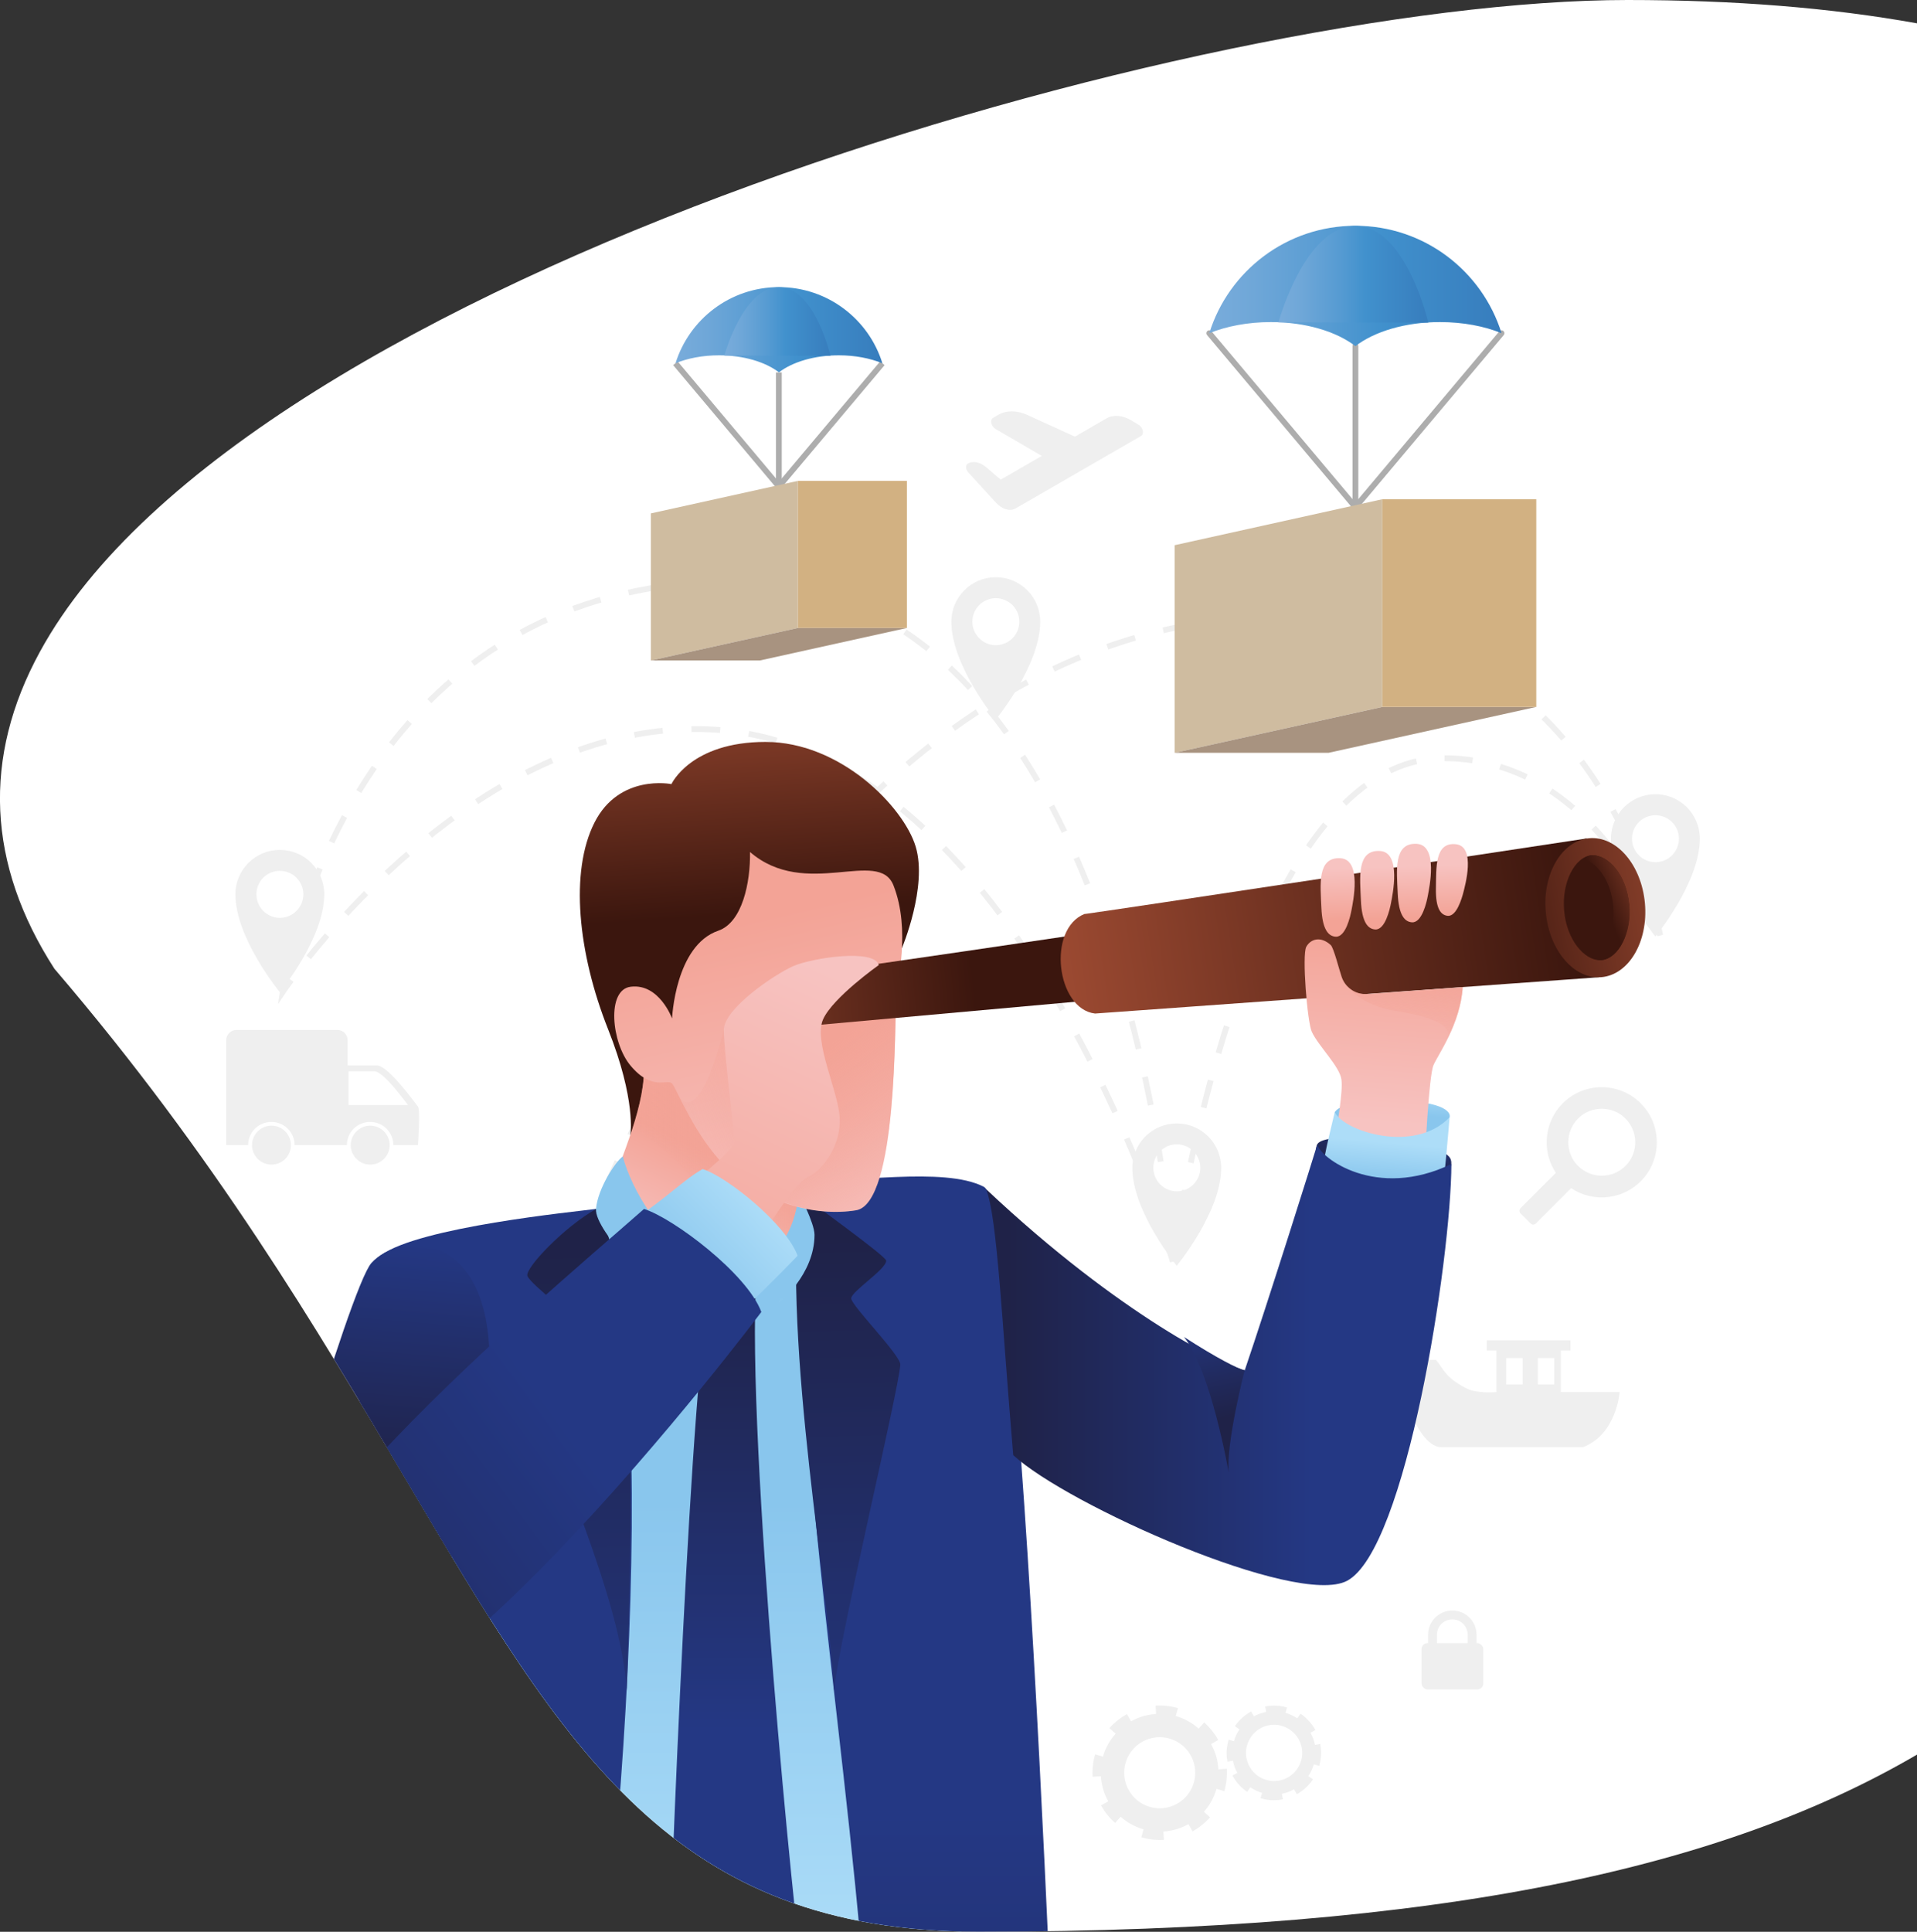 <?xml version="1.0" encoding="UTF-8"?>
<svg xmlns="http://www.w3.org/2000/svg" xmlns:xlink="http://www.w3.org/1999/xlink" viewBox="0 0 188.12 189.53">
  <rect x="0" y="0" width="188.12" height="189.53" fill="#333333" stroke="none"/>
  <defs>
    <style>
      .cls-1 {
        fill: url(#Degradado_sin_nombre_91);
      }

      .cls-1, .cls-2, .cls-3, .cls-4, .cls-5, .cls-6, .cls-7, .cls-8, .cls-9, .cls-10, .cls-11, .cls-12, .cls-13, .cls-14, .cls-15, .cls-16, .cls-17, .cls-18, .cls-19, .cls-20, .cls-21, .cls-22, .cls-23, .cls-24, .cls-25, .cls-26, .cls-27, .cls-28, .cls-29, .cls-30, .cls-31, .cls-32, .cls-33, .cls-34, .cls-35, .cls-36, .cls-37, .cls-38, .cls-39, .cls-40, .cls-41, .cls-42, .cls-43, .cls-44 {
        stroke-width: 0px;
      }

      .cls-2 {
        fill: url(#Degradado_sin_nombre_92);
      }

      .cls-3 {
        fill: url(#Degradado_sin_nombre_80);
      }

      .cls-4 {
        fill: url(#Degradado_sin_nombre_89);
      }

      .cls-45 {
        clip-path: url(#clippath);
      }

      .cls-5, .cls-46, .cls-47, .cls-48, .cls-49, .cls-50, .cls-51, .cls-52 {
        fill: none;
      }

      .cls-6 {
        fill: url(#Degradado_sin_nombre_6-2);
        opacity: .45;
      }

      .cls-6, .cls-10, .cls-36, .cls-37, .cls-44 {
        mix-blend-mode: multiply;
      }

      .cls-46 {
        stroke-dasharray: 0 0 2.82 2.82;
      }

      .cls-46, .cls-47, .cls-48, .cls-49, .cls-50, .cls-51, .cls-52 {
        stroke-width: .57px;
      }

      .cls-46, .cls-48, .cls-49, .cls-50, .cls-51, .cls-52 {
        stroke-miterlimit: 10;
      }

      .cls-46, .cls-48, .cls-49, .cls-51, .cls-52 {
        stroke: #efefef;
      }

      .cls-7 {
        fill: url(#Eau_7-4);
      }

      .cls-8 {
        fill: url(#Eau_7-3);
      }

      .cls-9 {
        fill: url(#Eau_7-2);
      }

      .cls-47 {
        stroke-linecap: round;
        stroke-linejoin: round;
      }

      .cls-47, .cls-50 {
        stroke: #adadad;
      }

      .cls-48 {
        stroke-dasharray: 0 0 2.77 2.77;
      }

      .cls-10 {
        fill: url(#Degradado_sin_nombre_10);
      }

      .cls-11 {
        fill: url(#Degradado_sin_nombre_80-2);
      }

      .cls-12 {
        fill: url(#Degradado_sin_nombre_80-4);
      }

      .cls-13 {
        fill: url(#Degradado_sin_nombre_80-3);
      }

      .cls-14 {
        fill: url(#Degradado_sin_nombre_80-6);
      }

      .cls-15 {
        fill: url(#Degradado_sin_nombre_80-5);
      }

      .cls-16 {
        fill: url(#Degradado_sin_nombre_80-8);
      }

      .cls-17 {
        fill: url(#Degradado_sin_nombre_80-7);
      }

      .cls-18 {
        fill: url(#Degradado_sin_nombre_92-5);
      }

      .cls-19 {
        fill: url(#Degradado_sin_nombre_92-2);
      }

      .cls-20 {
        fill: url(#Degradado_sin_nombre_92-4);
      }

      .cls-21 {
        fill: url(#Degradado_sin_nombre_92-3);
      }

      .cls-22 {
        fill: url(#Degradado_sin_nombre_91-6);
      }

      .cls-23 {
        fill: url(#Degradado_sin_nombre_91-5);
      }

      .cls-24 {
        fill: url(#Degradado_sin_nombre_91-3);
      }

      .cls-25 {
        fill: url(#Degradado_sin_nombre_91-2);
      }

      .cls-26 {
        fill: url(#Degradado_sin_nombre_91-4);
      }

      .cls-27 {
        fill: url(#Degradado_sin_nombre_89-7);
      }

      .cls-28 {
        fill: url(#Degradado_sin_nombre_89-2);
      }

      .cls-29 {
        fill: url(#Degradado_sin_nombre_89-4);
      }

      .cls-30 {
        fill: url(#Degradado_sin_nombre_89-3);
      }

      .cls-31 {
        fill: url(#Degradado_sin_nombre_89-5);
      }

      .cls-32 {
        fill: url(#Degradado_sin_nombre_89-6);
      }

      .cls-33 {
        fill: url(#Degradado_sin_nombre_89-8);
      }

      .cls-34 {
        fill: url(#Degradado_sin_nombre_89-9);
      }

      .cls-35 {
        fill: url(#Degradado_sin_nombre_89-10);
      }

      .cls-49 {
        stroke-dasharray: 0 0 2.86 2.86;
      }

      .cls-52 {
        stroke-dasharray: 0 0 2.82 2.82;
      }

      .cls-36 {
        fill: url(#Degradado_sin_nombre_6-4);
      }

      .cls-37 {
        fill: url(#Degradado_sin_nombre_6-3);
      }

      .cls-53 {
        isolation: isolate;
      }

      .cls-38 {
        fill: #d2b182;
      }

      .cls-39 {
        fill: #cfbca0;
      }

      .cls-40 {
        fill: #a89380;
      }

      .cls-41 {
        fill: #fff;
      }

      .cls-42 {
        fill: #efefef;
      }

      .cls-43 {
        fill: url(#Eau_7);
      }

      .cls-44 {
        fill: url(#Degradado_sin_nombre_6);
      }
    </style>
    <clipPath id="clippath">
      <path class="cls-5" d="M3.92,63.94c-5.67,10.38-5.19,20.85,1.41,31.09l.04.05c15.75,18.4,25.69,35.23,34.47,50.08,15.78,26.71,26.21,44.36,56.2,44.36,45.84,0,73.37-6.43,92.09-17.38V2.29c-8.49-1.53-17.94-2.29-28.41-2.29C118.33,0,24.07,27,3.92,63.94Z"/>
    </clipPath>
    <linearGradient id="Eau_7" data-name="Eau 7" x1="66.28" y1="32.36" x2="86.59" y2="32.36" gradientUnits="userSpaceOnUse">
      <stop offset="0" stop-color="#79acdb"/>
      <stop offset=".15" stop-color="#6fa7d8"/>
      <stop offset=".41" stop-color="#569bd2"/>
      <stop offset=".58" stop-color="#4191cd"/>
      <stop offset="1" stop-color="#377dbd"/>
    </linearGradient>
    <linearGradient id="Eau_7-2" data-name="Eau 7" x1="71.08" y1="31.53" x2="81.5" y2="31.53" xlink:href="#Eau_7"/>
    <linearGradient id="Eau_7-3" data-name="Eau 7" x1="118.67" y1="28.06" x2="147.35" y2="28.06" xlink:href="#Eau_7"/>
    <linearGradient id="Eau_7-4" data-name="Eau 7" x1="125.46" y1="26.89" x2="140.16" y2="26.89" xlink:href="#Eau_7"/>
    <linearGradient id="Degradado_sin_nombre_91" data-name="Degradado sin nombre 91" x1="136.95" y1="104.85" x2="136.52" y2="110.75" gradientUnits="userSpaceOnUse">
      <stop offset=".23" stop-color="#adddf8"/>
      <stop offset=".75" stop-color="#89c6ed"/>
    </linearGradient>
    <linearGradient id="Degradado_sin_nombre_89" data-name="Degradado sin nombre 89" x1="135.32" y1="115.71" x2="137.13" y2="106.98" gradientUnits="userSpaceOnUse">
      <stop offset=".05" stop-color="#1f2248"/>
      <stop offset=".7" stop-color="#243884"/>
    </linearGradient>
    <linearGradient id="Degradado_sin_nombre_91-2" data-name="Degradado sin nombre 91" x1="65.48" y1="212.96" x2="65.63" y2="125.39" xlink:href="#Degradado_sin_nombre_91"/>
    <linearGradient id="Degradado_sin_nombre_92" data-name="Degradado sin nombre 92" x1="71.81" y1="61.53" x2="73.73" y2="89.65" gradientUnits="userSpaceOnUse">
      <stop offset=".07" stop-color="#a04c33"/>
      <stop offset="1" stop-color="#3b160e"/>
    </linearGradient>
    <linearGradient id="Degradado_sin_nombre_80" data-name="Degradado sin nombre 80" x1="64.16" y1="126.83" x2="70.47" y2="113.62" gradientUnits="userSpaceOnUse">
      <stop offset=".22" stop-color="#f7c3c1"/>
      <stop offset="1" stop-color="#f3a396"/>
    </linearGradient>
    <linearGradient id="Degradado_sin_nombre_6" data-name="Degradado sin nombre 6" x1="67.87" y1="116.51" x2="72.68" y2="110.67" gradientUnits="userSpaceOnUse">
      <stop offset="0" stop-color="#f3a396" stop-opacity="0"/>
      <stop offset=".98" stop-color="#f3a396"/>
    </linearGradient>
    <linearGradient id="Degradado_sin_nombre_89-2" data-name="Degradado sin nombre 89" x1="45.64" y1="269.97" x2="45.64" y2="140.13" xlink:href="#Degradado_sin_nombre_89"/>
    <linearGradient id="Degradado_sin_nombre_89-3" data-name="Degradado sin nombre 89" x1="56.43" y1="117.76" x2="58.41" y2="205.06" xlink:href="#Degradado_sin_nombre_89"/>
    <linearGradient id="Degradado_sin_nombre_89-4" data-name="Degradado sin nombre 89" x1="91.39" y1="273.31" x2="91.39" y2="137.14" xlink:href="#Degradado_sin_nombre_89"/>
    <linearGradient id="Degradado_sin_nombre_89-5" data-name="Degradado sin nombre 89" x1="82.95" y1="117.16" x2="84.92" y2="204.46" xlink:href="#Degradado_sin_nombre_89"/>
    <linearGradient id="Degradado_sin_nombre_91-3" data-name="Degradado sin nombre 91" x1="66" y1="137.66" x2="64.62" y2="125.53" xlink:href="#Degradado_sin_nombre_91"/>
    <linearGradient id="Degradado_sin_nombre_91-4" data-name="Degradado sin nombre 91" x1="78.74" y1="136.21" x2="77.36" y2="124.08" xlink:href="#Degradado_sin_nombre_91"/>
    <linearGradient id="Degradado_sin_nombre_89-6" data-name="Degradado sin nombre 89" x1="72.17" y1="121.43" x2="72.17" y2="190.56" xlink:href="#Degradado_sin_nombre_89"/>
    <linearGradient id="Degradado_sin_nombre_80-2" data-name="Degradado sin nombre 80" x1="81.95" y1="128.01" x2="73.27" y2="90.33" xlink:href="#Degradado_sin_nombre_80"/>
    <linearGradient id="Degradado_sin_nombre_6-2" data-name="Degradado sin nombre 6" x1="64.19" y1="111.54" x2="77.75" y2="107.59" xlink:href="#Degradado_sin_nombre_6"/>
    <linearGradient id="Degradado_sin_nombre_6-3" data-name="Degradado sin nombre 6" x1="91.45" y1="120.27" x2="78.93" y2="103.89" xlink:href="#Degradado_sin_nombre_6"/>
    <linearGradient id="Degradado_sin_nombre_92-2" data-name="Degradado sin nombre 92" x1="59.17" y1="99.3" x2="95.56" y2="95.89" xlink:href="#Degradado_sin_nombre_92"/>
    <linearGradient id="Degradado_sin_nombre_92-3" data-name="Degradado sin nombre 92" x1="98.13" y1="97.77" x2="154.5" y2="89.34" xlink:href="#Degradado_sin_nombre_92"/>
    <linearGradient id="Degradado_sin_nombre_92-4" data-name="Degradado sin nombre 92" x1="170.24" y1="86.45" x2="145.29" y2="91.19" xlink:href="#Degradado_sin_nombre_92"/>
    <linearGradient id="Degradado_sin_nombre_10" data-name="Degradado sin nombre 10" x1="153.46" y1="89.05" x2="159.91" y2="89.05" gradientUnits="userSpaceOnUse">
      <stop offset=".02" stop-color="#3b160e"/>
      <stop offset=".98" stop-color="#3b160e"/>
    </linearGradient>
    <linearGradient id="Degradado_sin_nombre_92-5" data-name="Degradado sin nombre 92" x1="164.08" y1="86.07" x2="157.47" y2="88.74" xlink:href="#Degradado_sin_nombre_92"/>
    <linearGradient id="Degradado_sin_nombre_80-3" data-name="Degradado sin nombre 80" x1="134.22" y1="115.38" x2="136.11" y2="91.15" xlink:href="#Degradado_sin_nombre_80"/>
    <linearGradient id="Degradado_sin_nombre_80-4" data-name="Degradado sin nombre 80" x1="131.16" y1="83.83" x2="131.38" y2="90.26" xlink:href="#Degradado_sin_nombre_80"/>
    <linearGradient id="Degradado_sin_nombre_80-5" data-name="Degradado sin nombre 80" x1="135.06" y1="83.69" x2="135.28" y2="90.13" xlink:href="#Degradado_sin_nombre_80"/>
    <linearGradient id="Degradado_sin_nombre_80-6" data-name="Degradado sin nombre 80" x1="138.69" y1="83.57" x2="138.91" y2="90" xlink:href="#Degradado_sin_nombre_80"/>
    <linearGradient id="Degradado_sin_nombre_80-7" data-name="Degradado sin nombre 80" x1="142.39" y1="83.44" x2="142.61" y2="89.88" xlink:href="#Degradado_sin_nombre_80"/>
    <linearGradient id="Degradado_sin_nombre_91-5" data-name="Degradado sin nombre 91" x1="136.15" y1="110.32" x2="135.52" y2="117.87" xlink:href="#Degradado_sin_nombre_91"/>
    <linearGradient id="Degradado_sin_nombre_89-7" data-name="Degradado sin nombre 89" x1="96.76" y1="133.9" x2="142.42" y2="133.9" xlink:href="#Degradado_sin_nombre_89"/>
    <linearGradient id="Degradado_sin_nombre_80-8" data-name="Degradado sin nombre 80" x1="86.12" y1="85.4" x2="65.4" y2="130.78" xlink:href="#Degradado_sin_nombre_80"/>
    <linearGradient id="Degradado_sin_nombre_89-8" data-name="Degradado sin nombre 89" x1="36.58" y1="146.41" x2="39.5" y2="111.07" xlink:href="#Degradado_sin_nombre_89"/>
    <linearGradient id="Degradado_sin_nombre_91-6" data-name="Degradado sin nombre 91" x1="77.67" y1="114.09" x2="62.6" y2="128.97" xlink:href="#Degradado_sin_nombre_91"/>
    <linearGradient id="Degradado_sin_nombre_89-9" data-name="Degradado sin nombre 89" x1="7.53" y1="174.24" x2="75.49" y2="124.49" xlink:href="#Degradado_sin_nombre_89"/>
    <linearGradient id="Degradado_sin_nombre_6-4" data-name="Degradado sin nombre 6" x1="137.39" y1="102.86" x2="138.27" y2="91.62" xlink:href="#Degradado_sin_nombre_6"/>
    <linearGradient id="Degradado_sin_nombre_89-10" data-name="Degradado sin nombre 89" x1="120.64" y1="139.9" x2="117.24" y2="123.52" xlink:href="#Degradado_sin_nombre_89"/>
  </defs>
  <g class="cls-53">
    <g id="_レイヤー_2" data-name="レイヤー 2">
      <g id="m">
        <g class="cls-45">
          <path class="cls-41" d="M3.92,63.94c-5.67,10.38-5.19,20.85,1.41,31.09l.04.05c15.75,18.4,25.69,35.23,34.47,50.08,15.78,26.71,26.21,44.36,56.2,44.36,45.84,0,73.37-6.43,92.09-17.38V2.29c-8.49-1.53-17.94-2.29-28.41-2.29C118.33,0,24.07,27,3.92,63.94Z"/>
          <g>
            <g>
              <path class="cls-42" d="M119.56,173.57c-.05-.87-.3-1.71-.72-2.46l.71-.4c-.36-.64-.82-1.22-1.38-1.72l-.54.61c-.63-.56-1.39-.99-2.25-1.24l.22-.78h-.01c-.6-.17-1.2-.25-1.8-.25-.13,0-.26,0-.39.01l.05.82c-.87.05-1.71.3-2.46.72l-.4-.71c-.64.36-1.23.82-1.72,1.38l.61.54c-.56.63-.99,1.38-1.24,2.25l-.78-.22v.02c-.17.6-.25,1.2-.25,1.8,0,.13,0,.25.01.38l.82-.05c.05.87.3,1.71.72,2.46l-.71.4c.36.64.82,1.23,1.38,1.72l.54-.61c.63.56,1.38.99,2.25,1.24l-.22.78h.02c.6.18,1.2.26,1.8.26.13,0,.27,0,.4-.01l-.05-.82c.87-.05,1.71-.31,2.46-.72l.4.71c.64-.36,1.22-.82,1.72-1.38l-.61-.54c.56-.63.99-1.39,1.23-2.25l.78.22h0c.17-.6.25-1.21.25-1.8,0-.13,0-.26-.01-.39l-.82.05ZM112.37,178.97h0l.04-.14-.04.14ZM117.16,174.87c-.43,1.54-1.83,2.54-3.35,2.54-.31,0-.63-.04-.95-.13-1.54-.43-2.54-1.83-2.54-3.35,0-.31.04-.63.13-.95.43-1.54,1.83-2.54,3.35-2.54.31,0,.63.04.95.13,1.54.43,2.54,1.83,2.54,3.35,0,.31-.04.63-.13.95Z"/>
              <path class="cls-42" d="M129.58,171.09l-.54.11c-.08-.42-.23-.83-.44-1.2l.48-.27c-.35-.63-.85-1.18-1.46-1.6l-.31.46c-.35-.23-.73-.42-1.16-.54l.15-.53h-.02c-.42-.13-.85-.18-1.26-.18-.3,0-.59.03-.87.08l.1.54c-.42.08-.83.23-1.2.43l-.27-.48c-.63.35-1.18.84-1.6,1.45l.45.31c-.24.35-.42.73-.54,1.16l-.53-.15v.04c-.13.42-.19.85-.19,1.26,0,.29.03.58.08.86l.54-.1c.08.42.22.83.43,1.2l-.48.26h0c.35.63.84,1.19,1.45,1.6l.31-.45c.34.24.73.42,1.15.55l-.16.53h.05c.42.13.85.19,1.26.19.3,0,.6-.03.9-.09l-.11-.54c.42-.08.83-.23,1.2-.44l.27.48c.63-.35,1.18-.85,1.59-1.46l-.46-.31c.23-.35.42-.73.54-1.16l.53.15h0c.12-.43.18-.86.18-1.28,0-.3-.03-.6-.09-.88ZM125.03,174.74c-.25,0-.5-.03-.75-.11-1.22-.34-2.01-1.45-2.01-2.65,0-.25.03-.5.11-.75.34-1.22,1.45-2.01,2.65-2.01.25,0,.5.03.75.11,1.22.34,2.01,1.45,2.01,2.65,0,.25-.03.5-.11.75-.34,1.22-1.45,2.01-2.65,2.01Z"/>
            </g>
            <g>
              <path class="cls-42" d="M41.02,108.57c-.26-.3-2.91-4.04-4.04-4.04h-2.87v-2.48c0-.56-.44-1-1-1h-9.91c-.56,0-1,.45-1,1v10.3h2.15c0-1.26,1.02-2.28,2.28-2.28s2.28,1.02,2.28,2.28h5.13c0-1.26,1.02-2.28,2.28-2.28s2.28,1.02,2.28,2.28h2.41s.26-3.48,0-3.78ZM34.2,108.41v-3.31h2.52c.93,0,3.1,3.06,3.31,3.31h-5.82Z"/>
              <path class="cls-42" d="M28.55,112.35c0,1.06-.86,1.91-1.91,1.91s-1.91-.86-1.91-1.91.86-1.91,1.91-1.91,1.91.86,1.91,1.91Z"/>
              <path class="cls-42" d="M38.24,112.35c0,1.06-.86,1.91-1.91,1.91s-1.91-.86-1.91-1.91.86-1.91,1.91-1.91,1.91.86,1.91,1.91Z"/>
            </g>
            <path class="cls-42" d="M94.98,45.48h0c.5-.29,1.2-.15,1.8.36l1.42,1.22,4.03-2.33-4.56-2.66c-.41-.24-.55-.88-.22-1.07l.51-.3c.8-.46,1.82-.46,2.85.01l4.68,2.13,3.09-1.79c.68-.39,1.58-.32,2.45.2l.73.44c.41.25.54.89.22,1.08l-12.31,7.11c-.55.32-1.34.09-1.94-.57l-2.71-2.96c-.27-.29-.29-.74-.04-.88Z"/>
            <path class="cls-42" d="M153.17,136.58v-4.09h.94v-.99h-8.21v.99h.94v4.09s-1.88.18-2.95-.37c-2.17-1.12-2.26-1.99-2.98-2.79h-4.15s1.86,8.56,4.68,8.56h13.92c3.31-1.3,3.57-5.4,3.57-5.4h-5.77ZM149.42,135.84h-1.61v-2.6h1.61v2.6ZM152.52,135.84h-1.61v-2.6h1.61v2.6Z"/>
            <g>
              <path class="cls-51" d="M57.78,120.51s.17-.47.51-1.32"/>
              <path class="cls-49" d="M59.41,116.56c5.86-13.37,27.66-56.1,66.7-56.1,25.46,0,33.89,20.88,36.12,28.53"/>
              <path class="cls-51" d="M162.61,90.38c.22.88.31,1.38.31,1.38,0,0-.17-.49-.53-1.31"/>
              <path class="cls-48" d="M161.18,87.96c-2.75-5.11-8.91-13.57-19.51-13.57-17.07,0-24.39,36.18-26.14,46.6"/>
              <path class="cls-51" d="M115.3,122.37c-.14.9-.21,1.4-.21,1.4,0,0-.03-.5-.12-1.41"/>
              <path class="cls-46" d="M114.68,119.56c-1.73-14.65-9.89-62.53-42.43-62.53s-41.72,28.4-43.92,37.5"/>
              <path class="cls-51" d="M28.01,95.92c-.19.89-.26,1.39-.26,1.39,0,0,.28-.42.82-1.15"/>
              <path class="cls-52" d="M30.29,93.93c5.77-7.18,20.79-23.2,39.38-22.37,26.12,1.17,40.93,39,44.55,49.52"/>
              <path class="cls-51" d="M114.67,122.42c.28.87.43,1.35.43,1.35"/>
            </g>
            <path class="cls-42" d="M115.48,110.22c-2.4,0-4.36,1.95-4.36,4.36,0,4.32,4.36,9.6,4.36,9.6,0,0,4.36-5.28,4.36-9.6,0-2.41-1.95-4.36-4.36-4.36ZM115.48,116.88c-1.27,0-2.3-1.04-2.3-2.31s1.03-2.3,2.3-2.3,2.31,1.03,2.31,2.3-1.03,2.31-2.31,2.31Z"/>
            <path class="cls-42" d="M162.45,77.92c-2.4,0-4.36,1.95-4.36,4.36,0,4.32,4.36,9.6,4.36,9.6,0,0,4.36-5.28,4.36-9.6,0-2.41-1.95-4.36-4.36-4.36ZM162.45,84.59c-1.27,0-2.3-1.04-2.3-2.31s1.03-2.3,2.3-2.3,2.31,1.03,2.31,2.3-1.03,2.31-2.31,2.31Z"/>
            <path class="cls-42" d="M27.46,83.38c-2.4,0-4.36,1.95-4.36,4.36,0,4.32,4.36,9.6,4.36,9.6,0,0,4.36-5.28,4.36-9.6,0-2.41-1.95-4.36-4.36-4.36ZM27.46,90.05c-1.27,0-2.3-1.04-2.3-2.31s1.03-2.3,2.3-2.3,2.31,1.03,2.31,2.3-1.03,2.31-2.31,2.31Z"/>
            <path class="cls-42" d="M97.72,56.63c-2.4,0-4.36,1.95-4.36,4.36,0,4.32,4.36,9.6,4.36,9.6,0,0,4.36-5.28,4.36-9.6,0-2.41-1.95-4.36-4.36-4.36ZM97.72,63.3c-1.27,0-2.3-1.04-2.3-2.31s1.03-2.3,2.3-2.3,2.31,1.03,2.31,2.3-1.03,2.31-2.31,2.31Z"/>
            <g>
              <g>
                <g>
                  <polyline class="cls-50" points="66.28 35.64 76.43 47.72 86.59 35.64"/>
                  <line class="cls-50" x1="76.43" y1="47.72" x2="76.43" y2="36.54"/>
                </g>
                <g>
                  <path class="cls-43" d="M86.59,35.64c-1.2-.49-2.68-.78-4.27-.78-2.42,0-4.56.66-5.88,1.67-1.32-1.01-3.46-1.67-5.88-1.67-1.6,0-3.08.29-4.27.78,1.35-4.33,5.38-7.47,10.15-7.47s8.81,3.14,10.15,7.47Z"/>
                  <path class="cls-9" d="M71.08,34.88s1.83-6.7,5.35-6.7,5.06,6.72,5.06,6.72"/>
                </g>
              </g>
              <g>
                <polygon class="cls-39" points="78.3 61.61 63.87 64.8 63.87 50.37 78.3 47.18 78.3 61.61"/>
                <polygon class="cls-40" points="89 61.61 74.57 64.8 63.87 64.8 78.3 61.61 89 61.61"/>
                <rect class="cls-38" x="78.3" y="47.18" width="10.7" height="14.43"/>
              </g>
            </g>
            <g>
              <g>
                <g>
                  <polyline class="cls-47" points="118.67 32.69 133.01 49.75 147.35 32.69"/>
                  <line class="cls-47" x1="133.01" y1="49.75" x2="133.01" y2="33.96"/>
                </g>
                <g>
                  <path class="cls-8" d="M147.35,32.69c-1.69-.69-3.78-1.09-6.04-1.09-3.42,0-6.44.93-8.3,2.36-1.86-1.43-4.88-2.36-8.3-2.36-2.26,0-4.35.41-6.04,1.09,1.9-6.11,7.6-10.54,14.34-10.54s12.43,4.43,14.34,10.54Z"/>
                  <path class="cls-7" d="M125.46,31.62s2.59-9.46,7.55-9.46,7.15,9.49,7.15,9.49"/>
                </g>
              </g>
              <g>
                <polygon class="cls-39" points="135.65 69.36 115.27 73.86 115.27 53.49 135.65 48.98 135.65 69.36"/>
                <polygon class="cls-40" points="150.75 69.36 130.37 73.86 115.27 73.86 135.65 69.36 150.75 69.36"/>
                <rect class="cls-38" x="135.65" y="48.98" width="15.11" height="20.38"/>
              </g>
            </g>
            <g>
              <path class="cls-1" d="M130.98,109.12s.49-1.09,4.46-1.16c6.23-.11,6.98,1.16,6.81,1.66-.47,1.36-2.05,4.07-2.23,4.07s-8.03-.22-8.03-.22l-1.01-4.36Z"/>
              <path class="cls-4" d="M129.27,112.28s.2-1.15,6.47-.43c6.51.74,6.7,1.59,6.68,2.35-.01.76-3.26,4.57-3.44,4.64-.18.07-7.25.26-7.25.26,0,0-3.34-4.91-2.47-6.82Z"/>
              <path class="cls-25" d="M67.63,117.33c-11.32,0-18.96,5.35-25.71,11.39-6.6,5.91-5.76,76.08-4.27,79.32,2.1,4.56,43.98,7.7,53.93,1.34,5.78-3.7,1.3-89.18-.24-91.43-1.82-2.96-12.39-.62-23.71-.62Z"/>
              <path class="cls-2" d="M61.86,111.34s.59-3.37-2.19-10.37c-2.96-7.46-3.77-15.46-1.33-20.27,2.44-4.81,7.55-3.77,7.55-3.77,0,0,1.89-4.14,9.23-4.14s13.56,6.36,14.74,10.28c1.18,3.92-1.34,9.92-1.34,9.92,0,0-23.44,19.4-26.66,18.36Z"/>
              <path class="cls-3" d="M59.82,117.02c1.08-3.34,3.7-8.95,3.33-12.72-.37-3.77,15.09-1.7,15.83,1.63.74,3.33-1.44,14.2-.72,16.09.72,1.89-11.93,4.77-18.44-4.99Z"/>
              <path class="cls-44" d="M78.99,105.93c-.74-3.33-16.2-5.4-15.83-1.63.18,1.84-.36,4.12-1.07,6.36,3.58,1.91,6.38,5.17,8.48,8.86.79,1.39,1.47,2.87,2.02,4.39,3.46.05,6.01-1.02,5.68-1.89-.72-1.89,1.46-12.76.72-16.09Z"/>
              <path class="cls-28" d="M58.48,118.61c7.17,14.69,1.8,75.75-2.1,92.47-1.66,7.14-20,18.49-27.1,16.01,9.87-57.98,3.17-100.33,8.1-103.94,3.79-2.77,18.99-4.26,21.1-4.54Z"/>
              <path class="cls-30" d="M51.75,125.16c.19.81,5.8,4.97,5.66,5.48-.14.5-3.15,9.02-3.25,9.57-.33,1.72,6.83,16.46,7.34,25.66.56-17.02,1.09-41.2-3.01-47.25-3.1,1.74-6.93,5.74-6.74,6.55Z"/>
              <path class="cls-29" d="M78.5,115.77c-.58,28.85,4.89,55.45,6.83,86.08,1.45,22.87,16.67,25.33,19,25.23,0,0-3.64-108.48-7.78-110.64-3.92-2.04-13.13-.3-18.04-.68Z"/>
              <path class="cls-31" d="M88.35,133.9c.07-.91-4.82-5.82-4.82-6.51s3.49-2.89,3.43-3.71c-.03-.46-7.6-5.86-8.48-6.62-1.7,14.96,3.05,40.08,3.35,48.8.64-5.61,6.31-29.22,6.52-31.96Z"/>
              <path class="cls-24" d="M69.77,123.63s-3.94-.12-4.8,3.61c0,0-6.66-6.41-6.48-8.63.15-1.97,1.94-4.71,2.63-5.15.72,2.9,4,9.16,8.66,10.18Z"/>
              <path class="cls-26" d="M74.41,123.85c1.72.81,2.29,2.08,2.03,3.98,0,0,3.49-2.76,3.49-6.68,0-1.18-1.57-4.13-1.57-4.13,0,0-.1,5-3.95,6.82Z"/>
              <path class="cls-32" d="M69.77,126.49c-1.87,5.06-4.11,63.11-4.11,66.73s6.48,9.63,7.31,9.72,6.01-8.85,5.71-10.01c-.46-1.77-5.49-51.75-4.46-67.5,0,0-3.06-1.55-4.45,1.06Z"/>
              <path class="cls-11" d="M65.96,99.94s-1.26-3.48-4.07-3.13c-2.39.29-1.89,5.48-.03,7.72,2.15,2.59,3.65,1.26,4.1,1.78.44.52,2.25,5.17,5.25,8.14,3.55,3.51,8.73,4.96,12.8,4.29,4.07-.67,3.77-18.57,3.92-20.86.09-1.43,1.47-6.63-.25-11.01-1.45-3.71-8.63,1.42-14.08-3.28.05,3.01-.76,6.91-3.11,7.72-4.25,1.46-4.54,8.64-4.54,8.64Z"/>
              <path class="cls-6" d="M71.03,101.05c-.11.11-2.09,9.04-4.28,6.72.87,1.73,2.37,4.6,4.47,6.67,1.04,1.03,2.24,1.86,3.5,2.54-.65-1.73-2.32-15.74-3.68-15.93Z"/>
              <path class="cls-37" d="M85.47,96.65c-2.57.47-4.85,1.68-7.35,2.34-.07.02-.3.17-.53.33-.25.53-.96,1.64-1.09,1.96-1.09,2.76-1.24,5.45-1.02,8.36.18,2.4-.8,4.62-2.36,6.36,3.35,2.35,7.5,3.29,10.9,2.74,4.07-.67,3.77-18.57,3.92-20.86.02-.34.12-.89.22-1.59-.9.12-1.81.21-2.69.37Z"/>
              <path class="cls-19" d="M82.02,95.13c.59,0,25-3.62,25-3.62l.53,6.59-27.82,2.51,2.29-5.47Z"/>
              <path class="cls-21" d="M106.45,89.67c-.23.1,49.26-7.41,49.26-7.41l1.18,13.62-49.43,3.56c-3.79-.44-4.74-8.32-1.01-9.78Z"/>
              <path class="cls-20" d="M161.42,88.62c.34,3.76-1.57,7.01-4.26,7.25-2.69.24-5.13-2.62-5.47-6.38-.34-3.76,1.57-7.01,4.26-7.25,2.69-.24,5.13,2.62,5.47,6.38Z"/>
              <path class="cls-10" d="M156.97,94.2c-1.47,0-3.23-1.96-3.48-4.87-.24-2.74,1.03-5.28,2.73-5.43h0c1.64,0,3.38,1.96,3.64,4.86.24,2.74-1.03,5.28-2.73,5.43h-.17Z"/>
              <path class="cls-18" d="M159.88,88.76c-.26-2.91-2-4.86-3.64-4.86h0c-.31.03-.6.16-.87.33,1.4.46,2.72,2.17,2.94,4.66.2,2.27-.65,4.38-1.9,5.13.2.06.39.18.58.18h.17c1.7-.16,2.98-2.7,2.73-5.44Z"/>
              <path class="cls-13" d="M134.13,97.52c-1.1.08-2.09-.61-2.46-1.65-.25-.71-.78-2.86-1.08-3.15-.97-.89-1.96-.62-2.4.17-.44.79.1,7.39.54,8.34.64,1.39,2.76,3.42,2.91,4.7.15,1.28-.37,3.95-.74,6.81-.33,2.54,8.92,2.86,8.93,1.58,0-.92.39-8.78.84-9.81.44-1.04,2.64-4.02,2.87-7.65l-9.41.68Z"/>
              <path class="cls-12" d="M131.08,91.9c-.69-.04-1.32-.64-1.41-2.86-.09-2.22-.44-4.97,1.87-4.84,2.15.13,1.21,4.4,1.09,5.07-.12.66-.58,2.68-1.55,2.63Z"/>
              <path class="cls-15" d="M134.96,91.19c-.69-.04-1.32-.64-1.41-2.86-.09-2.22-.44-4.97,1.87-4.84,2.15.13,1.21,4.4,1.09,5.07-.12.66-.58,2.68-1.55,2.63Z"/>
              <path class="cls-14" d="M138.57,90.49c-.69-.04-1.32-.64-1.41-2.86-.09-2.22-.43-4.97,1.87-4.84,2.15.13,1.21,4.4,1.09,5.07s-.58,2.68-1.55,2.63Z"/>
              <path class="cls-17" d="M142.05,89.85c-.63-.07-1.18-.65-1.14-2.69.04-2.04-.13-4.58,1.98-4.33,1.96.23.87,4.1.72,4.7-.15.6-.68,2.43-1.56,2.32Z"/>
              <path class="cls-23" d="M130.98,109.12c.93,1.88,7.82,4.1,11.27.5,0,0-.59,7.58-1.03,9.41-.37,1.51-11.26.83-11.57-2.6-.15-1.59,1.12-6.33,1.33-7.31Z"/>
              <path class="cls-27" d="M129.27,112.28c.25,1.28,5.77,5.49,13.16,1.92-.04,9.41-4.43,37.85-10.25,40.9-4.94,2.59-27.51-7.47-32.75-12.34-1.11-12.97-1.55-23.31-2.66-26.09,13.32,12.55,23.75,17.45,25.38,17.77,2.24-6.57,6.88-21.32,7.12-22.16Z"/>
              <path class="cls-16" d="M67.32,116.53s4.74-3.64,4.74-4.53-1.03-8.89-1.03-10.96,4.96-5.44,6.81-6.25c1.85-.81,7.95-1.74,8.4-.11,0,0-4.51,3.18-5.47,5.33-.96,2.15,1.48,7.03,1.63,9.62s-1.51,5.08-3.08,5.82c-1.57.74-5.07,6.71-5.07,6.71l-6.91-5.62Z"/>
              <path class="cls-33" d="M24.71,162.46c0-3.13,9.61-36.16,11.74-38.55,2.72-3.06,12.33-3.56,11.55,11.46-.66,12.65-2.59,14.94-3.99,17.9-1.4,2.96-19.29,12.32-19.29,9.19Z"/>
              <path class="cls-22" d="M72.71,128.72c3.36-3.19,5.56-5.52,5.56-5.52-1.14-3.11-6.95-7.77-9.32-8.5-1.79.98-3.73,3.02-6.86,5.01,4.27,2.61,7.41,5.34,10.63,9Z"/>
              <path class="cls-34" d="M63.19,118.61c2.86.89,10.14,6.36,11.52,10.11,0,0-37.29,49.66-48.29,39.31-10.65-9.67,26.21-40.11,36.77-49.41Z"/>
              <path class="cls-36" d="M136.82,99.16c3.22.52,5.66,1.25,5.27,2.65.66-1.36,1.32-3.06,1.44-4.96l-9.41.68c-.75.05-1.43-.26-1.91-.79h-.02s1.39,1.91,4.63,2.42Z"/>
              <path class="cls-35" d="M116.19,131.17s0,0,0,0c2.67,3.35,4.39,13.32,4.39,13.32-.3-2.81,1.56-10.05,1.56-10.05-.64-.13-2.79-1.23-5.95-3.27Z"/>
            </g>
            <path class="cls-42" d="M153.36,108.24c-1.85,1.85-2.08,4.73-.68,6.83l-3.46,3.46c-.15.15-.15.38,0,.53l.97.97c.15.15.38.15.53,0l3.46-3.46c2.24,1.5,5.36,1.14,7.19-1.07,1.6-1.95,1.63-4.82.05-6.79-2.05-2.56-5.81-2.72-8.07-.46ZM154.86,109.74c1.28-1.28,3.37-1.28,4.65,0,1.28,1.28,1.28,3.37,0,4.65s-3.37,1.28-4.65,0c-1.28-1.28-1.28-3.37,0-4.65Z"/>
            <g>
              <rect class="cls-42" x="139.5" y="161.21" width="6.06" height="4.54" rx=".58" ry=".58"/>
              <path class="cls-42" d="M144.03,162.55v-2.16c0-.42-.17-.79-.44-1.07-.27-.27-.65-.44-1.07-.44-.42,0-.79.17-1.07.44-.27.27-.44.65-.44,1.07v2.16h-.87v-2.16c0-1.32,1.07-2.38,2.38-2.38,1.32,0,2.38,1.07,2.38,2.38v2.16h-.87s0,0,0,0Z"/>
            </g>
          </g>
        </g>
      </g>
    </g>
  </g>
</svg>